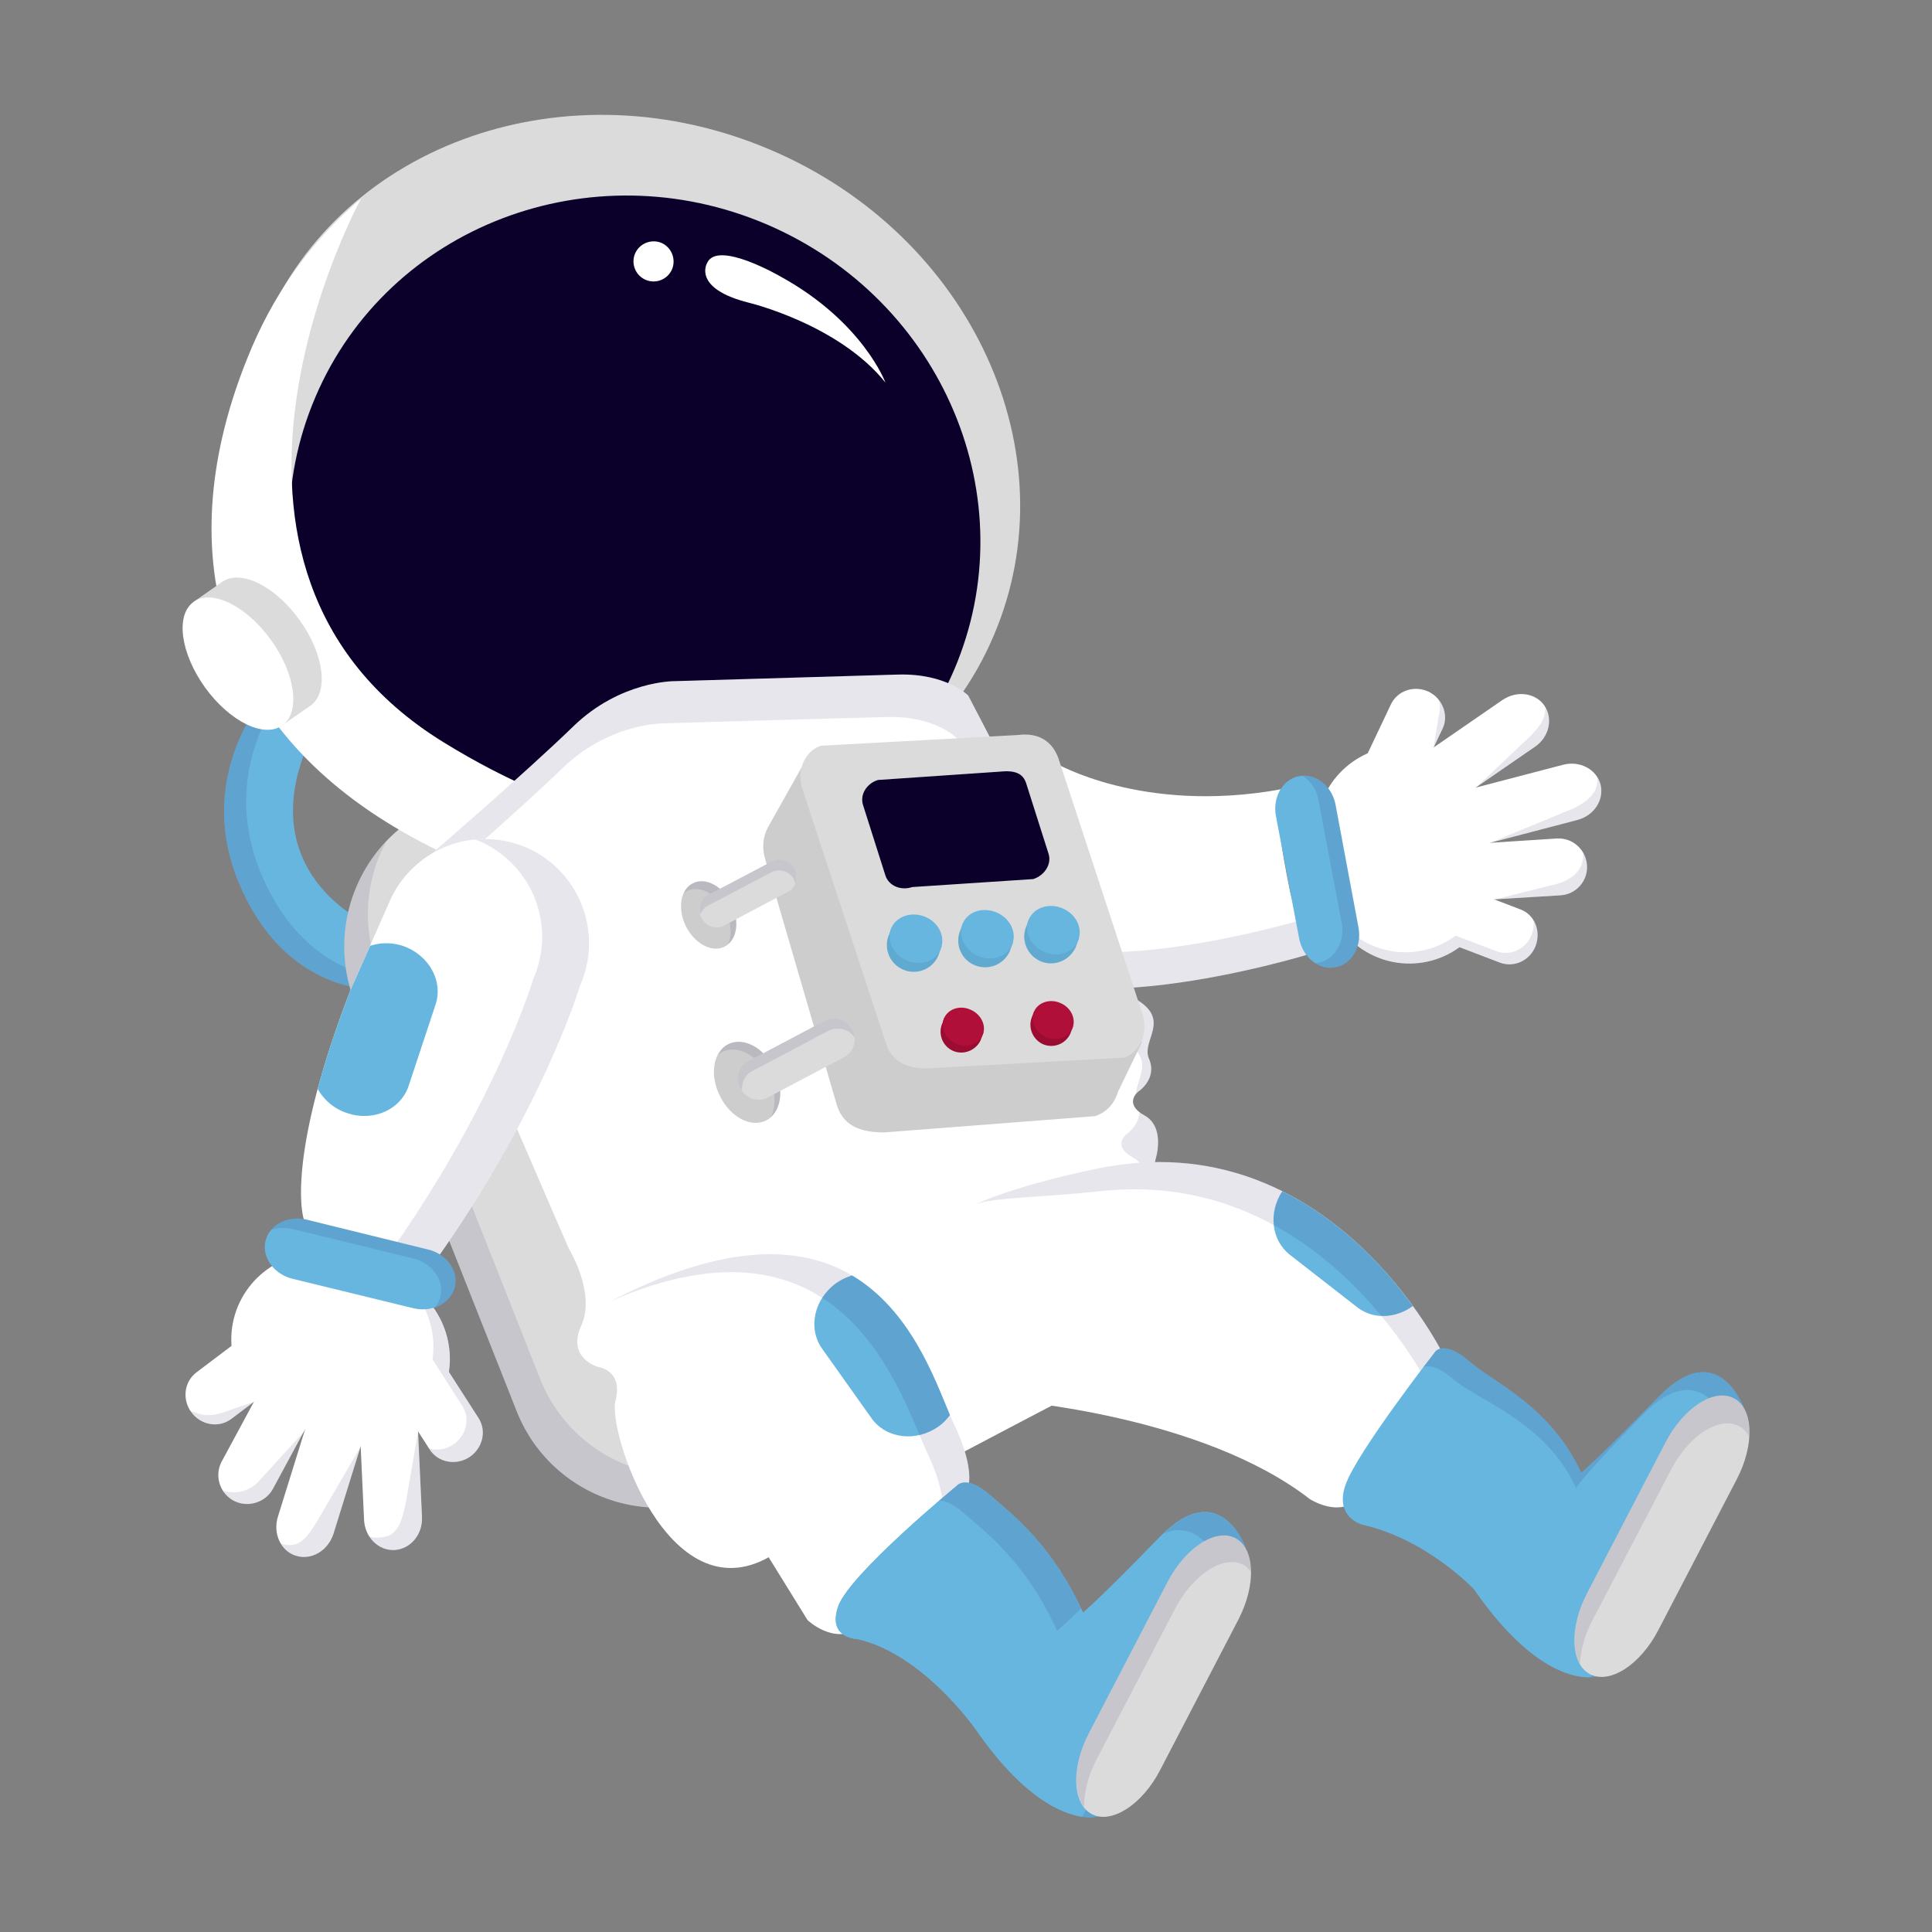 <svg xmlns="http://www.w3.org/2000/svg" xml:space="preserve" width="70" height="70" style="shape-rendering:geometricPrecision;text-rendering:geometricPrecision;image-rendering:optimizeQuality;fill-rule:evenodd;clip-rule:evenodd"><rect width="100%" height="100%" fill="#808080" stroke="none"/><defs><style>.fil0,.fil3,.fil6{fill:#0a002a;fill-rule:nonzero}.fil0,.fil6{fill:#60aad1}.fil0{fill:#67b6df}.fil5,.fil7,.fil8{fill:#9a0c31;fill-rule:nonzero}.fil5,.fil8{fill:#af0f38}.fil5{fill:#cdcdcd}.fil1,.fil2,.fil4{fill:#dbdbdb;fill-rule:nonzero}.fil1,.fil4{fill:#fff}.fil1{fill:#230f52;fill-opacity:.102}</style></defs><g id="Camada_x0020_1"><g id="_2929988542464"><path class="fil0" d="M13.21 33.41s-4.05-1.85-2.03-6.49l-1.21-2.16s-3.03 3.02-1.34 7.17c1.7 4.16 5.07 3.92 5.07 3.92l-.49-2.44z"/><path class="fil1" d="m9.97 24.76.21.38c-.78 1.14-1.94 3.5-.75 6.44 1.15 2.81 3.07 3.61 4.18 3.83l.09.44s-3.37.24-5.07-3.92c-1.69-4.15 1.34-7.17 1.34-7.17z"/><path class="fil2" d="M18.72 51.13c1.12 2.84 4.34 4.23 7.18 3.11l6.01-2.37a5.548 5.548 0 0 0 3.11-7.19l-5.86-14.8a5.528 5.528 0 0 0-7.18-3.11l-6.01 2.38c-2.84 1.12-4.23 4.33-3.11 7.18l5.86 14.8z"/><path class="fil1" d="M14 30.48a5.532 5.532 0 0 0-.28 4.68l5.85 14.8c1.13 2.84 4.34 4.24 7.18 3.11l6.01-2.37c.77-.31 1.43-.77 1.97-1.34a5.56 5.56 0 0 1-2.82 2.51l-6.01 2.37c-2.84 1.12-6.06-.27-7.18-3.11l-5.86-14.8c-.82-2.07-.3-4.33 1.14-5.85z"/><path class="fil2" d="M9.59 11.76c-2.82 6.61.8 14.5 8.09 17.61 7.29 3.12 15.5.29 18.32-6.33 2.83-6.61-.79-14.5-8.08-17.61-7.3-3.12-15.5-.29-18.33 6.33z"/><path class="fil3" d="M11.43 14.38c-2.64 6.17.39 13.4 6.79 16.13 6.38 2.73 13.71-.06 16.35-6.24 2.64-6.18-.4-13.4-6.79-16.14-6.39-2.73-13.71.07-16.35 6.25z"/><path class="fil4" d="M31.08 28.85c-3.84 3.66-9.93 5.23-16.81 1.1-6.54-3.92-8.17-10.3-5.13-17.4.92-2.14 2.28-3.95 3.94-5.35 0 0-7.32 13.35 3 19.7 9.39 5.78 15 1.95 15 1.95z"/><path class="fil2" d="m10.15 26.33 1.11-.77c.66-.48.48-1.87-.41-3.1-.89-1.24-2.15-1.85-2.81-1.37l-1.03.72 3.14 4.52z"/><path class="fil4" d="M7.01 21.81c-.66.48-.47 1.86.42 3.1.89 1.23 2.14 1.85 2.8 1.37.66-.47.48-1.86-.41-3.09-.89-1.24-2.15-1.86-2.81-1.38zM32.08 13.86s-.81-2.19-3.78-3.83c0 0-2.31-1.35-2.68-.5 0 0-.56.92 1.52 1.44 0 0 3.25.78 4.94 2.89zM50.28 27.08c-1.69.28-2.84 1.9-2.55 3.61l.26 1.58c.28 1.72 1.88 2.88 3.58 2.6 1.69-.28 2.83-1.9 2.55-3.62l-.26-1.57c-.29-1.72-1.89-2.88-3.58-2.6z"/><path class="fil4" d="M53.32 30.58c-.57.03-1 .52-.97 1.09.04.57.53 1 1.09.96l3.09-.19c.58-.03 1.01-.53.97-1.09-.04-.57-.52-1-1.09-.97l-3.09.2z"/><path class="fil4" d="M53.34 28.57c-.61.16-.98.73-.84 1.29.15.55.76.86 1.36.71l3.29-.86c.61-.16.98-.73.84-1.29-.15-.55-.75-.87-1.36-.71l-3.29.86z"/><path class="fil4" d="M51.64 27.29c-.51.36-.67 1.03-.34 1.5.32.46 1 .56 1.51.2l2.8-1.93c.52-.35.67-1.02.35-1.49-.32-.47-1-.56-1.52-.21l-2.8 1.93z"/><path class="fil4" d="M49.13 28.19c-.23.49 0 1.09.52 1.33.51.25 1.12.05 1.35-.45l1.27-2.67c.23-.5 0-1.09-.51-1.34-.52-.24-1.12-.04-1.36.45l-1.27 2.68zM52.32 31.89c-.51-.19-1.08.08-1.29.61-.2.53.05 1.12.55 1.32l2.77 1.06c.51.19 1.09-.08 1.29-.61.2-.54-.04-1.13-.55-1.32l-2.77-1.06z"/><path class="fil1" d="m53.48 28.53 1.99-1.88c.35-.37.55-.67.51-1.05.3.47.14 1.11-.37 1.46l-2.13 1.47zM51.94 27.09l.18-1.11c.06-.23.11-.6-.12-.76.79.66.06 1.57-.06 1.87zM51.42 34.46c.5-.08.94-.28 1.32-.56l1.47.56c.51.2 1.09-.08 1.29-.61.06-.16.08-.34.06-.51.16.27.2.61.08.93-.2.53-.78.8-1.29.61l-1.47-.57c-.38.28-.82.48-1.31.56-1.6.26-3.11-.75-3.52-2.31.55 1.32 1.93 2.14 3.37 1.9zM54 30.53l3.01-1.24c.59-.29.91-.63.86-1.13.05.08.09.17.12.26.14.56-.23 1.13-.84 1.29l-3.15.82zM54.95 32.54l-.8.05 2.24-.56c.59-.16 1-.53.97-1.1 0-.02-.01-.03-.01-.05a1.023 1.023 0 0 1-.82 1.56l-1.58.1z"/><path class="fil4" d="M47.33 34.6s-9.7 2.96-11.69-.33l2.57-6.64s3.15 1.88 8.19.97c0 0-.37.29.35 3.74l.58 2.26z"/><path class="fil1" d="m47.02 33.37.31 1.23s-9.7 2.96-11.69-.33l.34-.88c2.29 2.29 9.49.42 11.04-.02z"/><path class="fil4" d="M46.34 28.61c.02 0 .04 0 .06-.01 0 0-.03.02-.05.12-.01-.04-.01-.07-.01-.11z"/><path class="fil0" d="M47.07 28.12c-.59.11-.97.76-.84 1.45l.84 4.43c.13.69.72 1.16 1.31 1.05.6-.11.97-.76.84-1.45l-.83-4.44c-.13-.69-.72-1.15-1.32-1.04z"/><path class="fil1" d="M47.77 34.88c.59-.11.97-.76.84-1.45l-.84-4.44c-.07-.39-.29-.7-.58-.88.56-.03 1.08.41 1.2 1.05l.83 4.44c.13.69-.24 1.34-.84 1.45a.995.995 0 0 1-.73-.16c.04 0 .07 0 .12-.01z"/><path class="fil4" d="M35.08 25.2s-.78-.8-2.52-.76c-1.73.05-8.12.24-8.12.24s-1.96-.02-3.67 1.64-4.97 4.47-4.97 4.47-.94.81-.44 2.16c.5 1.36 5.25 12.29 5.25 12.29s.99 1.6.45 2.79.62 1.5.62 1.5.91.11.62 1.22c-.29 1.12 1.91 7.76 5.59 5.65 3.69-2.11 14.63-7.77 14.63-7.77s2.06-1.02.84-3.35c-1.23-2.33-2.02-1.19-1.48-3.32 0 0 .35-1.13-.42-1.55-.76-.42-.23-.85-.23-.85s.72-.46.4-1.2c-.32-.74 1.06-1.54-.94-2.39L35.08 25.2z"/><path class="fil1" d="m41.23 39.56-.07.07c.02-.66.87-1.38-.89-2.13l-5.61-10.76s-.78-.81-2.52-.76c-1.73.04-8.11.23-8.11.23s-1.97-.02-3.68 1.65c-1.71 1.66-4.97 4.46-4.97 4.46s-.06.06-.14.16c-.17-1.07.56-1.69.56-1.69s3.26-2.81 4.97-4.47c1.71-1.66 3.67-1.64 3.67-1.64s6.39-.19 8.12-.24c1.74-.04 2.52.76 2.52.76l5.61 10.77c2 .85.62 1.65.94 2.39.32.74-.4 1.2-.4 1.2zM42.94 46.81c-1.23-2.33-2.01-1.18-1.47-3.31 0 0 .34-1.14-.42-1.56-.77-.42-.24-.84-.24-.84s.46-.31.47-.81c.05.04.11.08.18.12.77.42.42 1.55.42 1.55-.54 2.13.25.99 1.48 3.32.66 1.26.36 2.13-.05 2.67-.04-.34-.15-.71-.37-1.14z"/><path class="fil5" d="M29.27 27.4 27.81 30c-.17.33-.21.75-.08 1.15l2.6 8.92c.25.76.91.96 1.71.96l7.64-.59c.42-.14.71-.47.83-.89l.87-1.8L29.27 27.4zM26.39 37.83c-.55.27-.69 1.11-.31 1.87.37.77 1.12 1.17 1.67.9.55-.27.69-1.11.31-1.87-.37-.77-1.12-1.17-1.67-.9zM25.11 32c-.46.22-.57.92-.26 1.56.32.63.94.97 1.4.74.45-.22.57-.92.25-1.55-.31-.64-.93-.98-1.39-.75z"/><path class="fil1" d="M27.85 39.01c-.37-.76-1.12-1.17-1.67-.9-.06.03-.12.08-.17.12.08-.17.21-.32.38-.4.55-.27 1.3.13 1.67.9.33.67.26 1.4-.13 1.75.19-.39.18-.95-.08-1.47zM26.3 33.03c-.32-.64-.94-.97-1.4-.75-.04.02-.09.05-.13.09.08-.17.19-.3.34-.37.46-.23 1.08.11 1.39.75.28.56.22 1.18-.12 1.46.14-.32.12-.76-.08-1.18z"/><path class="fil2" d="M32.11 37.83c.23.68.83.89 1.48.88l7.14-.39c.59-.2.89-.91.66-1.59l-3.03-9.22c-.23-.68-.76-.97-1.47-.88l-7.15.39c-.59.2-.89.91-.66 1.59l3.03 9.22zM27.11 38.45c-.35.18-.47.63-.28.99.2.36.63.51.98.33l2.78-1.47a.72.72 0 0 0 .28-.99c-.19-.37-.63-.52-.98-.33l-2.78 1.47z"/><path class="fil1" d="m27.11 38.45 2.78-1.47c.35-.19.79-.04.98.33.05.09.08.18.09.28a.742.742 0 0 0-.93-.25l-2.78 1.47c-.26.14-.39.42-.36.71-.02-.03-.04-.05-.06-.08-.19-.36-.07-.81.28-.99z"/><path class="fil3" d="M32.08 31.72c.12.37.55.56.97.42l4.39-.29c.42-.14.67-.55.55-.92l-.81-2.55c-.12-.37-.42-.48-.98-.42l-4.39.3c-.42.13-.66.54-.54.91l.81 2.55z"/><path class="fil4" d="M34.89 54.28s.69-.54-.32-2.67c-1-2.13-2.81-9.45-12.46-4.46l7.15 11.55s.94.9 1.85.3c.9-.6 3.78-4.72 3.78-4.72z"/><path class="fil0" d="m31.58 51.39-1.79-2.52c-.53-.74-.3-1.81.52-2.39.17-.12.37-.21.56-.27 2.12 1.26 2.99 3.73 3.55 5.06-.11.15-.25.3-.41.41-.81.58-1.9.45-2.43-.29z"/><path class="fil1" d="M33.92 55.34s.69-.54-.31-2.67c-.96-2.03-2.95-9.26-11.5-5.52 9.65-4.99 11.46 2.33 12.46 4.46 1.01 2.13.32 2.67.32 2.67s.07.15-.97 1.06c-.31.17 0 0 0 0z"/><path class="fil0" d="M39.79 65.81s-1.85.58-4.43-3.14c0 0-1.9-2.74-4.28-3.28 0 0-1.12-.02-.71-1.19.41-1.17 4.3-4.37 4.3-4.37s.33-.42 1.2.34c.87.75 2.28 1.85 3.37 4.26 0 0 .59-.48 2.78-2.74 2.2-2.26 3.12.41 3.12.41l-5.35 9.71z"/><path class="fil0" d="M39.79 65.81s-1.85.58-4.43-3.14c0 0-1.9-2.74-4.28-3.28 0 0-1.12-.02-.71-1.19.41-1.17 4.3-4.37 4.3-4.37s.33-.42 1.2.34c.87.75 2.28 1.85 3.37 4.26 0 0 .59-.48 2.78-2.74 2.2-2.26 3.12.41 3.12.41l-5.35 9.71z"/><path class="fil1" d="M44.2 56.76s-.61-1.79-2.04-1.2c2.1-2.02 2.98.54 2.98.54l-5.35 9.71s-.21.06-.58.01l4.99-9.06zM38.3 59.09c-1.09-2.42-2.5-3.51-3.37-4.26-.42-.37-.71-.46-.9-.46.38-.33.64-.54.64-.54s.33-.42 1.2.34c.85.74 2.22 1.8 3.3 4.11-.65.63-.87.81-.87.81z"/><path class="fil2" d="M39.45 62.8c-.65 1.25-.6 2.56.11 2.93.71.37 1.82-.34 2.47-1.59l2.85-5.48c.64-1.25.59-2.56-.12-2.93-.71-.37-1.81.34-2.46 1.59l-2.85 5.48z"/><path class="fil1" d="M45.04 56.69c-.71-.36-1.81.35-2.46 1.59l-2.86 5.49c-.3.59-.45 1.19-.44 1.71-.42-.55-.37-1.63.17-2.68l2.85-5.48c.65-1.25 1.75-1.96 2.46-1.59.38.19.56.65.57 1.22-.08-.1-.17-.2-.29-.26z"/><path class="fil4" d="M16.06 50.43c.67-1.61-.11-3.48-1.75-4.16l-1.5-.63c-1.64-.68-3.51.07-4.19 1.69-.67 1.61.11 3.48 1.75 4.16l1.5.62c1.64.69 3.52-.07 4.19-1.68z"/><path class="fil4" d="M11.39 51.17a1.054 1.054 0 0 0-1.85-1.01l-1.5 2.78c-.28.51-.09 1.15.42 1.43.51.27 1.15.08 1.43-.43l1.5-2.77z"/><path class="fil4" d="M13.11 52.27c.19-.61-.1-1.24-.66-1.42-.55-.17-1.16.18-1.35.79l-1.03 3.31c-.19.61.1 1.25.66 1.42.55.17 1.15-.18 1.35-.79l1.03-3.31z"/><path class="fil4" d="M15.13 51.49c-.03-.64-.52-1.13-1.1-1.1-.58.02-1.03.56-1 1.2l.16 3.46c.02.64.52 1.14 1.1 1.11.58-.03 1.03-.56 1-1.2l-.16-3.47z"/><path class="fil4" d="M15.71 48.84c-.3-.47-.94-.59-1.43-.28-.48.31-.64.95-.34 1.42l1.63 2.54c.3.47.94.59 1.43.28.49-.32.64-.95.34-1.42l-1.63-2.54zM10.79 49.59c.44-.33.52-.98.17-1.44-.35-.46-.99-.57-1.44-.24l-2.41 1.82c-.44.34-.52.98-.17 1.45.35.46.99.57 1.44.23l2.41-1.82z"/><path class="fil1" d="M16.4 52.35c.49-.31.65-.95.35-1.41l-1.08-1.69c.15-1.03-.22-2.06-.97-2.78 1.14.67 1.76 1.96 1.56 3.22l1.08 1.69c.3.47.15 1.1-.34 1.42-.49.31-1.13.19-1.43-.28l-.02-.04c.28.08.59.04.85-.13zM13.7 55.71c.58-.02.8-.3.99-1.2l.46-2.65c.05.09-.07-.06 0 0l.14 3.1c.03.64-.42 1.17-1 1.2-.37.02-.7-.18-.91-.49.1.03.21.05.32.04zM9.32 53.73l1.73-1.9-1.21 2.19c-.42.58-1.03.54-1.38.35-.16-.09-.29-.22-.38-.36.47.13.87.04 1.24-.28zM8.1 51.17l1.1-.38-.9.67c-.55.33-1.11.04-1.36-.28a.21.21 0 0 0-.04-.06c.3.08.53.27 1.2.05zM11.48 55.13l1.59-2.72-.99 3.17c-.2.61-.8.96-1.35.79-.24-.08-.43-.24-.55-.44.54.14.82.01 1.3-.8z"/><path class="fil4" d="m15.94 45.45-4.93-1.27s-.73-2.03 1.69-8.31l1.42-3.22a3.776 3.776 0 0 1 4.98-1.93c1.9.85 2.76 3.07 1.92 4.98 0 0-1.3 4.36-5.08 9.75z"/><path class="fil1" d="M19.32 35.47a3.78 3.78 0 0 0-1.92-4.98c-.07-.02-.13-.05-.19-.07.62-.06 1.27.03 1.89.3 1.9.85 2.76 3.07 1.92 4.98 0 0-1.3 4.36-5.08 9.75l-1.58-.4c3.69-5.31 4.96-9.58 4.96-9.58z"/><path class="fil0" d="M13.41 34.27c.36-.12.77-.13 1.18 0 .94.32 1.48 1.27 1.19 2.13l-.97 2.93c-.28.87-1.28 1.32-2.23 1a1.89 1.89 0 0 1-1.07-.88c.27-1 .65-2.18 1.19-3.58l.71-1.6zM9.62 44.96c-.14.59.3 1.2.97 1.37l4.39 1.07c.68.16 1.35-.18 1.5-.77.14-.59-.3-1.2-.98-1.36l-4.39-1.08c-.68-.16-1.34.18-1.49.77z"/><path class="fil1" d="M15.96 46.97c.14-.59-.3-1.2-.98-1.37l-4.38-1.07c-.27-.06-.54-.05-.77.03.28-.33.78-.49 1.28-.37l4.39 1.08c.68.16 1.12.77.98 1.36-.09.36-.37.62-.73.74.1-.11.17-.25.21-.4z"/><path class="fil4" d="M52.34 49.17s-4.12-8.62-12.63-6.82c-3.07.64-4.35 1.28-4.35 1.28l1.25 7.12s6.94.53 10.84 3.56c0 0 .92.6 1.59.12l3.3-5.26z"/><path class="fil0" d="m49.17 47.36-2.44-1.9c-.67-.53-.78-1.53-.27-2.3 2.2 1.09 3.77 2.83 4.73 4.16-.61.45-1.44.5-2.02.04z"/><path class="fil1" d="M39.86 43.16c-2.23.24-3.84.22-4.5.47 0 0 1.28-.64 4.35-1.28 8.51-1.8 12.63 6.82 12.63 6.82l-.61.97c-.79-1.45-4.65-7.78-11.87-6.98z"/><path class="fil0" d="M57.85 60.74s-1.86.58-4.44-3.15c0 0-1.68-1.81-4.06-2.35 0 0-1.01-.27-.6-1.44.41-1.18 3.26-4.84 3.26-4.84s.33-.41 1.2.34c.86.76 2.99 1.65 4.08 4.06 0 0 .59-.48 2.79-2.74 2.19-2.26 3.11.41 3.11.41l-5.34 9.71z"/><path class="fil1" d="M62.62 51.69s-.92-2.68-3.11-.42c-2.2 2.26-2.41 2.64-2.41 2.64-1.09-2.41-3.6-3.19-4.46-3.95-.57-.49-.9-.49-1.07-.43l.44-.57s.33-.41 1.2.34c.86.76 2.99 1.65 4.08 4.06 0 0 .59-.48 2.79-2.74 2.19-2.26 3.11.41 3.11.41l-5.34 9.71s-.09.02-.23.03l5-9.08z"/><path class="fil2" d="M57.5 57.73c-.65 1.25-.6 2.56.11 2.93.72.37 1.82-.34 2.47-1.59l2.85-5.48c.65-1.25.6-2.56-.11-2.93-.72-.37-1.82.34-2.47 1.59l-2.85 5.48z"/><path class="fil1" d="M63 51.67c-.71-.37-1.81.34-2.46 1.59l-2.86 5.48a3.97 3.97 0 0 0-.44 1.54c-.32-.58-.24-1.58.26-2.55l2.85-5.48c.65-1.25 1.75-1.96 2.47-1.59.4.21.59.74.55 1.39a.851.851 0 0 0-.37-.38z"/><path class="fil2" d="M25.65 32.43c-.29.16-.39.53-.23.83.16.31.52.43.81.28l2.32-1.23c.29-.15.39-.52.23-.83a.607.607 0 0 0-.81-.27l-2.32 1.22z"/><path class="fil1" d="M28.77 31.87a.607.607 0 0 0-.81-.27l-2.32 1.22c-.13.07-.21.19-.26.31-.08-.27.02-.56.27-.7l2.32-1.22c.29-.15.65-.03.81.27.09.17.09.36.03.52-.01-.04-.02-.09-.04-.13z"/><path class="fil6" d="M32.22 33.84a.966.966 0 0 0 .48 1.28c.49.23 1.07.01 1.29-.48l.13-.35-1.82-.68-.08.23z"/><path class="fil0" d="M32.3 33.61c-.19.43.04.96.53 1.18.49.22 1.05.06 1.24-.38.2-.43-.03-.96-.52-1.18-.49-.22-1.05-.05-1.25.38z"/><path class="fil7" d="M34.15 37.06a.76.76 0 0 0 .37 1.01c.38.17.83 0 1.01-.38l.1-.28-1.42-.53-.06.18z"/><path class="fil8" d="M34.21 36.88c-.15.34.03.75.42.93.38.17.81.04.97-.3.15-.33-.04-.75-.42-.92-.38-.18-.81-.05-.97.29z"/><path class="fil7" d="M37.4 36.82c-.17.38 0 .83.38 1.01.38.17.83 0 1-.38l.1-.27-1.41-.54-.07.18z"/><path class="fil8" d="M37.47 36.64c-.15.34.03.75.41.93.38.17.82.04.97-.3.15-.33-.03-.75-.41-.92-.38-.18-.82-.04-.97.29z"/><path class="fil6" d="M37.2 33.53c-.23.48-.01 1.06.48 1.29.49.22 1.06 0 1.29-.49l.13-.35-1.82-.68-.08.23z"/><path class="fil0" d="M37.28 33.3c-.19.43.04.96.53 1.18.49.22 1.05.06 1.24-.38.2-.43-.04-.96-.53-1.18-.49-.22-1.04-.05-1.24.38z"/><path class="fil6" d="M34.81 33.67a.965.965 0 0 0 .48 1.29.98.98 0 0 0 1.29-.48l.13-.35-1.82-.69-.08.23z"/><path class="fil0" d="M34.89 33.44c-.19.44.04.97.53 1.19.49.22 1.04.05 1.24-.38.2-.43-.04-.96-.53-1.18-.49-.22-1.04-.06-1.24.37z"/><path class="fil4" d="M24.37 9.7a.727.727 0 0 1-1.38-.46c.13-.38.54-.58.92-.46.38.13.58.54.46.92z"/></g></g></svg>